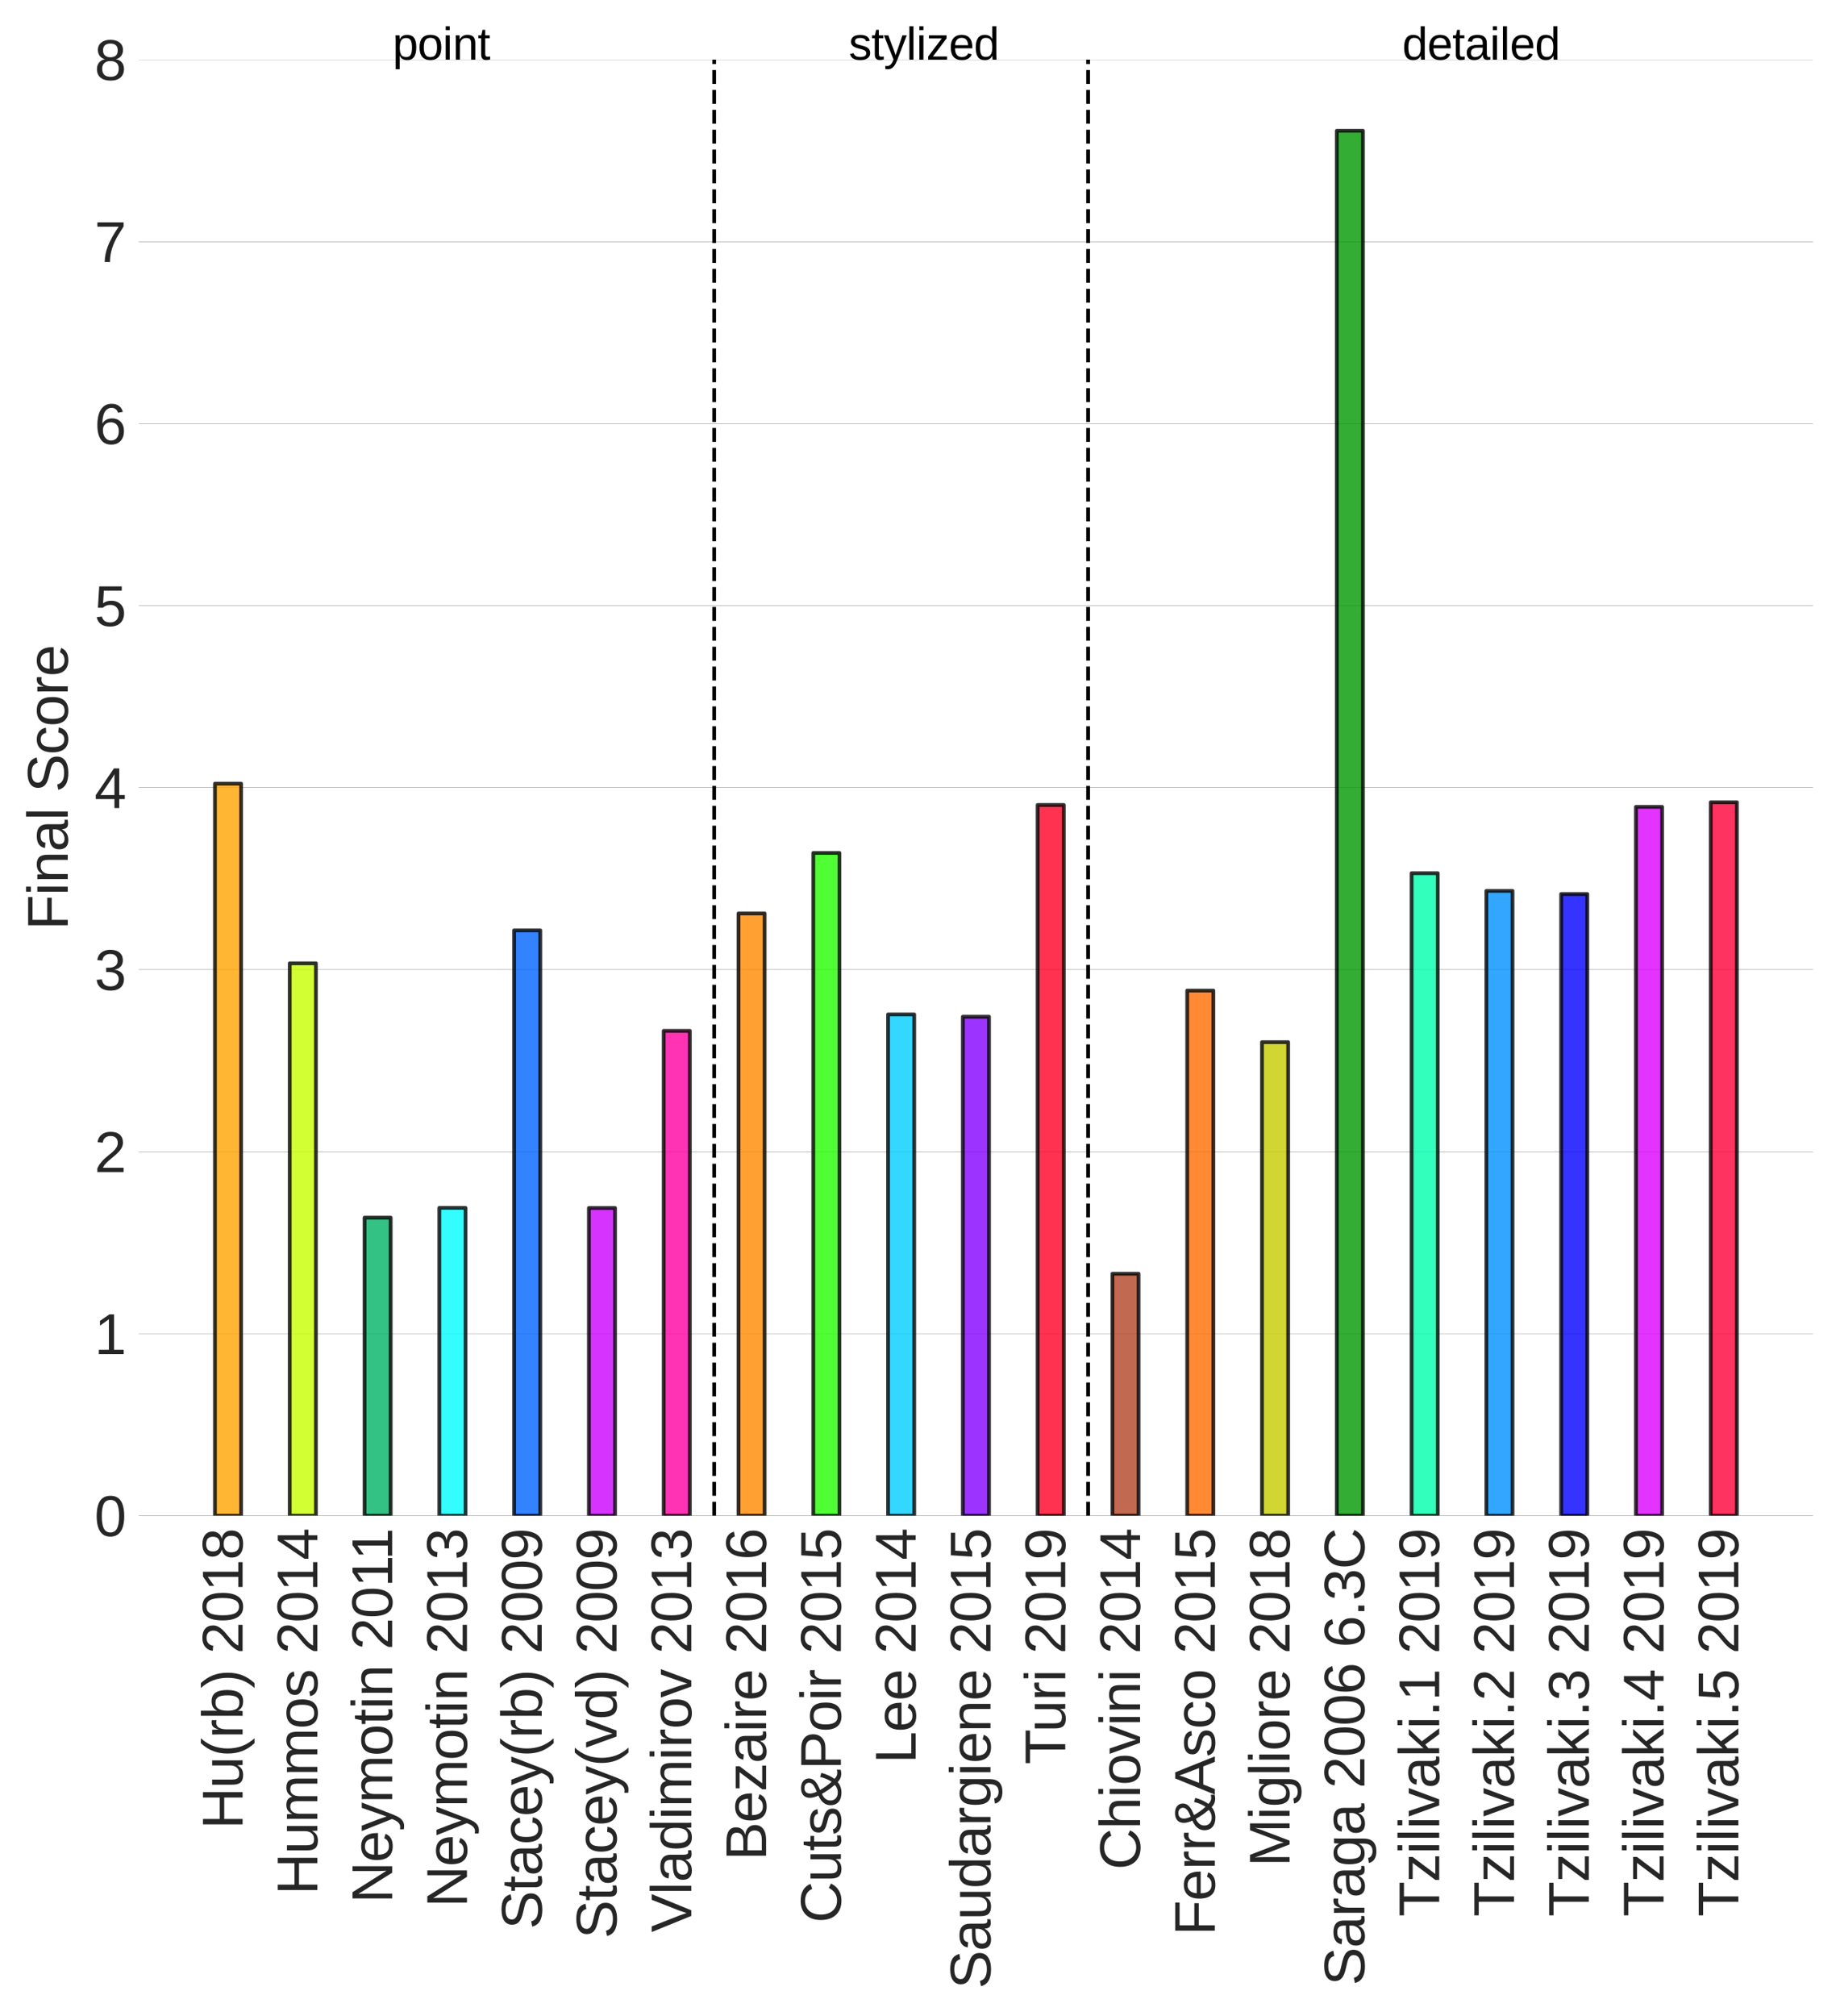 <?xml version="1.0" encoding="utf-8" standalone="no"?>
<!DOCTYPE svg PUBLIC "-//W3C//DTD SVG 1.1//EN"
  "http://www.w3.org/Graphics/SVG/1.1/DTD/svg11.dtd">
<svg xmlns:xlink="http://www.w3.org/1999/xlink" width="490.624pt" height="537.273pt" viewBox="0 0 490.624 537.273" xmlns="http://www.w3.org/2000/svg" version="1.1">
 <defs>
  <style type="text/css">*{stroke-linejoin: round; stroke-linecap: butt}</style>
 </defs>
 <g id="figure_1">
  <g id="patch_1">
   <path d="M 0 537.273 
L 490.624 537.273 
L 490.624 -0 
L 0 -0 
z
" style="fill: #ffffff"/>
  </g>
  <g id="axes_1">
   <g id="patch_2">
    <path d="M 37.024 403.976 
L 483.424 403.976 
L 483.424 15.896 
L 37.024 15.896 
z
" style="fill: #ffffff"/>
   </g>
   <g id="matplotlib.axis_1">
    <g id="xtick_1">
     <g id="line2d_1">
      <path d="M 60.805 403.976 
L 60.805 15.896 
" clip-path="url(#p023cda51ec)" style="fill: none"/>
     </g>
     <g id="text_1">
      <!-- Hu(rb) 2018 -->
      <g style="fill: #262626" transform="translate(64.684 487.508) rotate(-90) scale(0.15 -0.15)">
       <defs>
        <path id="LiberationSans-48" d="M 3503 0 
L 3503 2041 
L 1122 2041 
L 1122 0 
L 525 0 
L 525 4403 
L 1122 4403 
L 1122 2541 
L 3503 2541 
L 3503 4403 
L 4100 4403 
L 4100 0 
L 3503 0 
z
" transform="scale(0.016)"/>
        <path id="LiberationSans-75" d="M 981 3381 
L 981 1238 
Q 981 903 1047 718 
Q 1113 534 1256 453 
Q 1400 372 1678 372 
Q 2084 372 2318 650 
Q 2553 928 2553 1422 
L 2553 3381 
L 3116 3381 
L 3116 722 
Q 3116 131 3134 0 
L 2603 0 
Q 2600 16 2597 84 
Q 2594 153 2589 242 
Q 2584 331 2578 578 
L 2569 578 
Q 2375 228 2120 82 
Q 1866 -63 1488 -63 
Q 931 -63 673 214 
Q 416 491 416 1128 
L 416 3381 
L 981 3381 
z
" transform="scale(0.016)"/>
        <path id="LiberationSans-28" d="M 397 1663 
Q 397 2566 680 3284 
Q 963 4003 1550 4638 
L 2094 4638 
Q 1509 3988 1236 3256 
Q 963 2525 963 1656 
Q 963 791 1233 62 
Q 1503 -666 2094 -1325 
L 1550 -1325 
Q 959 -688 678 32 
Q 397 753 397 1650 
L 397 1663 
z
" transform="scale(0.016)"/>
        <path id="LiberationSans-72" d="M 444 0 
L 444 2594 
Q 444 2950 425 3381 
L 956 3381 
Q 981 2806 981 2691 
L 994 2691 
Q 1128 3125 1303 3284 
Q 1478 3444 1797 3444 
Q 1909 3444 2025 3413 
L 2025 2897 
Q 1913 2928 1725 2928 
Q 1375 2928 1190 2626 
Q 1006 2325 1006 1763 
L 1006 0 
L 444 0 
z
" transform="scale(0.016)"/>
        <path id="LiberationSans-62" d="M 3291 1706 
Q 3291 -63 2047 -63 
Q 1663 -63 1408 76 
Q 1153 216 994 525 
L 988 525 
Q 988 428 975 229 
Q 963 31 956 0 
L 413 0 
Q 431 169 431 697 
L 431 4638 
L 994 4638 
L 994 3316 
Q 994 3113 981 2838 
L 994 2838 
Q 1150 3163 1408 3303 
Q 1666 3444 2047 3444 
Q 2688 3444 2989 3012 
Q 3291 2581 3291 1706 
z
M 2700 1688 
Q 2700 2397 2512 2703 
Q 2325 3009 1903 3009 
Q 1428 3009 1211 2684 
Q 994 2359 994 1653 
Q 994 988 1206 670 
Q 1419 353 1897 353 
Q 2322 353 2511 667 
Q 2700 981 2700 1688 
z
" transform="scale(0.016)"/>
        <path id="LiberationSans-29" d="M 1734 1650 
Q 1734 747 1451 28 
Q 1169 -691 581 -1325 
L 38 -1325 
Q 625 -669 897 57 
Q 1169 784 1169 1656 
Q 1169 2528 895 3256 
Q 622 3984 38 4638 
L 581 4638 
Q 1172 4000 1453 3279 
Q 1734 2559 1734 1663 
L 1734 1650 
z
" transform="scale(0.016)"/>
        <path id="LiberationSans-20" transform="scale(0.016)"/>
        <path id="LiberationSans-32" d="M 322 0 
L 322 397 
Q 481 763 711 1042 
Q 941 1322 1194 1548 
Q 1447 1775 1695 1969 
Q 1944 2163 2144 2356 
Q 2344 2550 2467 2762 
Q 2591 2975 2591 3244 
Q 2591 3606 2378 3806 
Q 2166 4006 1788 4006 
Q 1428 4006 1195 3811 
Q 963 3616 922 3263 
L 347 3316 
Q 409 3844 795 4156 
Q 1181 4469 1788 4469 
Q 2453 4469 2811 4155 
Q 3169 3841 3169 3263 
Q 3169 3006 3051 2753 
Q 2934 2500 2703 2247 
Q 2472 1994 1819 1463 
Q 1459 1169 1246 933 
Q 1034 697 941 478 
L 3238 478 
L 3238 0 
L 322 0 
z
" transform="scale(0.016)"/>
        <path id="LiberationSans-30" d="M 3309 2203 
Q 3309 1100 2920 518 
Q 2531 -63 1772 -63 
Q 1013 -63 631 515 
Q 250 1094 250 2203 
Q 250 3338 620 3903 
Q 991 4469 1791 4469 
Q 2569 4469 2939 3897 
Q 3309 3325 3309 2203 
z
M 2738 2203 
Q 2738 3156 2517 3584 
Q 2297 4013 1791 4013 
Q 1272 4013 1045 3591 
Q 819 3169 819 2203 
Q 819 1266 1048 831 
Q 1278 397 1778 397 
Q 2275 397 2506 840 
Q 2738 1284 2738 2203 
z
" transform="scale(0.016)"/>
        <path id="LiberationSans-31" d="M 488 0 
L 488 478 
L 1609 478 
L 1609 3866 
L 616 3156 
L 616 3688 
L 1656 4403 
L 2175 4403 
L 2175 478 
L 3247 478 
L 3247 0 
L 488 0 
z
" transform="scale(0.016)"/>
        <path id="LiberationSans-38" d="M 3281 1228 
Q 3281 619 2893 278 
Q 2506 -63 1781 -63 
Q 1075 -63 676 271 
Q 278 606 278 1222 
Q 278 1653 525 1947 
Q 772 2241 1156 2303 
L 1156 2316 
Q 797 2400 589 2681 
Q 381 2963 381 3341 
Q 381 3844 757 4156 
Q 1134 4469 1769 4469 
Q 2419 4469 2795 4162 
Q 3172 3856 3172 3334 
Q 3172 2956 2962 2675 
Q 2753 2394 2391 2322 
L 2391 2309 
Q 2813 2241 3047 1952 
Q 3281 1663 3281 1228 
z
M 2588 3303 
Q 2588 4050 1769 4050 
Q 1372 4050 1164 3862 
Q 956 3675 956 3303 
Q 956 2925 1170 2726 
Q 1384 2528 1775 2528 
Q 2172 2528 2380 2711 
Q 2588 2894 2588 3303 
z
M 2697 1281 
Q 2697 1691 2453 1898 
Q 2209 2106 1769 2106 
Q 1341 2106 1100 1882 
Q 859 1659 859 1269 
Q 859 359 1788 359 
Q 2247 359 2472 579 
Q 2697 800 2697 1281 
z
" transform="scale(0.016)"/>
       </defs>
       <use xlink:href="#LiberationSans-48"/>
       <use xlink:href="#LiberationSans-75" x="72.217"/>
       <use xlink:href="#LiberationSans-28" x="127.832"/>
       <use xlink:href="#LiberationSans-72" x="161.133"/>
       <use xlink:href="#LiberationSans-62" x="194.434"/>
       <use xlink:href="#LiberationSans-29" x="250.049"/>
       <use xlink:href="#LiberationSans-20" x="283.35"/>
       <use xlink:href="#LiberationSans-32" x="311.133"/>
       <use xlink:href="#LiberationSans-30" x="366.748"/>
       <use xlink:href="#LiberationSans-31" x="422.363"/>
       <use xlink:href="#LiberationSans-38" x="477.979"/>
      </g>
     </g>
    </g>
    <g id="xtick_2">
     <g id="line2d_2">
      <path d="M 80.747 403.976 
L 80.747 15.896 
" clip-path="url(#p023cda51ec)" style="fill: none"/>
     </g>
     <g id="text_2">
      <!-- Hummos 2014 -->
      <g style="fill: #262626" transform="translate(84.626 505.014) rotate(-90) scale(0.15 -0.15)">
       <defs>
        <path id="LiberationSans-6d" d="M 2400 0 
L 2400 2144 
Q 2400 2634 2265 2821 
Q 2131 3009 1781 3009 
Q 1422 3009 1212 2734 
Q 1003 2459 1003 1959 
L 1003 0 
L 444 0 
L 444 2659 
Q 444 3250 425 3381 
L 956 3381 
Q 959 3366 962 3297 
Q 966 3228 970 3139 
Q 975 3050 981 2803 
L 991 2803 
Q 1172 3163 1406 3303 
Q 1641 3444 1978 3444 
Q 2363 3444 2586 3291 
Q 2809 3138 2897 2803 
L 2906 2803 
Q 3081 3144 3329 3294 
Q 3578 3444 3931 3444 
Q 4444 3444 4676 3166 
Q 4909 2888 4909 2253 
L 4909 0 
L 4353 0 
L 4353 2144 
Q 4353 2634 4218 2821 
Q 4084 3009 3734 3009 
Q 3366 3009 3161 2736 
Q 2956 2463 2956 1959 
L 2956 0 
L 2400 0 
z
" transform="scale(0.016)"/>
        <path id="LiberationSans-6f" d="M 3291 1694 
Q 3291 806 2900 371 
Q 2509 -63 1766 -63 
Q 1025 -63 647 389 
Q 269 841 269 1694 
Q 269 3444 1784 3444 
Q 2559 3444 2925 3017 
Q 3291 2591 3291 1694 
z
M 2700 1694 
Q 2700 2394 2492 2711 
Q 2284 3028 1794 3028 
Q 1300 3028 1079 2704 
Q 859 2381 859 1694 
Q 859 1025 1076 689 
Q 1294 353 1759 353 
Q 2266 353 2483 678 
Q 2700 1003 2700 1694 
z
" transform="scale(0.016)"/>
        <path id="LiberationSans-73" d="M 2969 934 
Q 2969 456 2608 196 
Q 2247 -63 1597 -63 
Q 966 -63 623 145 
Q 281 353 178 794 
L 675 891 
Q 747 619 972 492 
Q 1197 366 1597 366 
Q 2025 366 2223 497 
Q 2422 628 2422 891 
Q 2422 1091 2284 1216 
Q 2147 1341 1841 1422 
L 1438 1528 
Q 953 1653 748 1773 
Q 544 1894 428 2066 
Q 313 2238 313 2488 
Q 313 2950 642 3192 
Q 972 3434 1603 3434 
Q 2163 3434 2492 3237 
Q 2822 3041 2909 2606 
L 2403 2544 
Q 2356 2769 2151 2889 
Q 1947 3009 1603 3009 
Q 1222 3009 1040 2893 
Q 859 2778 859 2544 
Q 859 2400 934 2306 
Q 1009 2213 1156 2147 
Q 1303 2081 1775 1966 
Q 2222 1853 2419 1758 
Q 2616 1663 2730 1547 
Q 2844 1431 2906 1279 
Q 2969 1128 2969 934 
z
" transform="scale(0.016)"/>
        <path id="LiberationSans-34" d="M 2753 997 
L 2753 0 
L 2222 0 
L 2222 997 
L 147 997 
L 147 1434 
L 2163 4403 
L 2753 4403 
L 2753 1441 
L 3372 1441 
L 3372 997 
L 2753 997 
z
M 2222 3769 
Q 2216 3750 2134 3603 
Q 2053 3456 2013 3397 
L 884 1734 
L 716 1503 
L 666 1441 
L 2222 1441 
L 2222 3769 
z
" transform="scale(0.016)"/>
       </defs>
       <use xlink:href="#LiberationSans-48"/>
       <use xlink:href="#LiberationSans-75" x="72.217"/>
       <use xlink:href="#LiberationSans-6d" x="127.832"/>
       <use xlink:href="#LiberationSans-6d" x="211.133"/>
       <use xlink:href="#LiberationSans-6f" x="294.434"/>
       <use xlink:href="#LiberationSans-73" x="350.049"/>
       <use xlink:href="#LiberationSans-20" x="400.049"/>
       <use xlink:href="#LiberationSans-32" x="427.832"/>
       <use xlink:href="#LiberationSans-30" x="483.447"/>
       <use xlink:href="#LiberationSans-31" x="539.062"/>
       <use xlink:href="#LiberationSans-34" x="594.678"/>
      </g>
     </g>
    </g>
    <g id="xtick_3">
     <g id="line2d_3">
      <path d="M 100.689 403.976 
L 100.689 15.896 
" clip-path="url(#p023cda51ec)" style="fill: none"/>
     </g>
     <g id="text_3">
      <!-- Neymotin 2011 -->
      <g style="fill: #262626" transform="translate(104.568 507.254) rotate(-90) scale(0.15 -0.15)">
       <defs>
        <path id="LiberationSans-4e" d="M 3381 0 
L 1025 3750 
L 1041 3447 
L 1056 2925 
L 1056 0 
L 525 0 
L 525 4403 
L 1219 4403 
L 3600 628 
Q 3563 1241 3563 1516 
L 3563 4403 
L 4100 4403 
L 4100 0 
L 3381 0 
z
" transform="scale(0.016)"/>
        <path id="LiberationSans-65" d="M 863 1572 
Q 863 991 1103 675 
Q 1344 359 1806 359 
Q 2172 359 2392 506 
Q 2613 653 2691 878 
L 3184 738 
Q 2881 -63 1806 -63 
Q 1056 -63 664 384 
Q 272 831 272 1713 
Q 272 2550 664 2997 
Q 1056 3444 1784 3444 
Q 3275 3444 3275 1647 
L 3275 1572 
L 863 1572 
z
M 2694 2003 
Q 2647 2538 2422 2783 
Q 2197 3028 1775 3028 
Q 1366 3028 1127 2754 
Q 888 2481 869 2003 
L 2694 2003 
z
" transform="scale(0.016)"/>
        <path id="LiberationSans-79" d="M 597 -1328 
Q 366 -1328 209 -1294 
L 209 -872 
Q 328 -891 472 -891 
Q 997 -891 1303 -119 
L 1356 16 
L 16 3381 
L 616 3381 
L 1328 1513 
Q 1344 1469 1366 1408 
Q 1388 1347 1506 1000 
Q 1625 653 1634 613 
L 1853 1228 
L 2594 3381 
L 3188 3381 
L 1888 0 
Q 1678 -541 1497 -805 
Q 1316 -1069 1095 -1198 
Q 875 -1328 597 -1328 
z
" transform="scale(0.016)"/>
        <path id="LiberationSans-74" d="M 1731 25 
Q 1453 -50 1163 -50 
Q 488 -50 488 716 
L 488 2972 
L 97 2972 
L 97 3381 
L 509 3381 
L 675 4138 
L 1050 4138 
L 1050 3381 
L 1675 3381 
L 1675 2972 
L 1050 2972 
L 1050 838 
Q 1050 594 1129 495 
Q 1209 397 1406 397 
Q 1519 397 1731 441 
L 1731 25 
z
" transform="scale(0.016)"/>
        <path id="LiberationSans-69" d="M 428 4100 
L 428 4638 
L 991 4638 
L 991 4100 
L 428 4100 
z
M 428 0 
L 428 3381 
L 991 3381 
L 991 0 
L 428 0 
z
" transform="scale(0.016)"/>
        <path id="LiberationSans-6e" d="M 2578 0 
L 2578 2144 
Q 2578 2478 2512 2662 
Q 2447 2847 2303 2928 
Q 2159 3009 1881 3009 
Q 1475 3009 1240 2731 
Q 1006 2453 1006 1959 
L 1006 0 
L 444 0 
L 444 2659 
Q 444 3250 425 3381 
L 956 3381 
Q 959 3366 962 3297 
Q 966 3228 970 3139 
Q 975 3050 981 2803 
L 991 2803 
Q 1184 3153 1439 3298 
Q 1694 3444 2072 3444 
Q 2628 3444 2886 3167 
Q 3144 2891 3144 2253 
L 3144 0 
L 2578 0 
z
" transform="scale(0.016)"/>
       </defs>
       <use xlink:href="#LiberationSans-4e"/>
       <use xlink:href="#LiberationSans-65" x="72.217"/>
       <use xlink:href="#LiberationSans-79" x="127.832"/>
       <use xlink:href="#LiberationSans-6d" x="177.832"/>
       <use xlink:href="#LiberationSans-6f" x="261.133"/>
       <use xlink:href="#LiberationSans-74" x="316.748"/>
       <use xlink:href="#LiberationSans-69" x="344.531"/>
       <use xlink:href="#LiberationSans-6e" x="366.748"/>
       <use xlink:href="#LiberationSans-20" x="422.363"/>
       <use xlink:href="#LiberationSans-32" x="450.146"/>
       <use xlink:href="#LiberationSans-30" x="505.762"/>
       <use xlink:href="#LiberationSans-31" x="561.377"/>
       <use xlink:href="#LiberationSans-31" x="609.617"/>
      </g>
     </g>
    </g>
    <g id="xtick_4">
     <g id="line2d_4">
      <path d="M 120.631 403.976 
L 120.631 15.896 
" clip-path="url(#p023cda51ec)" style="fill: none"/>
     </g>
     <g id="text_4">
      <!-- Neymotin 2013 -->
      <g style="fill: #262626" transform="translate(124.51 508.361) rotate(-90) scale(0.15 -0.15)">
       <defs>
        <path id="LiberationSans-33" d="M 3278 1216 
Q 3278 606 2890 271 
Q 2503 -63 1784 -63 
Q 1116 -63 717 239 
Q 319 541 244 1131 
L 825 1184 
Q 938 403 1784 403 
Q 2209 403 2451 612 
Q 2694 822 2694 1234 
Q 2694 1594 2417 1795 
Q 2141 1997 1619 1997 
L 1300 1997 
L 1300 2484 
L 1606 2484 
Q 2069 2484 2323 2686 
Q 2578 2888 2578 3244 
Q 2578 3597 2370 3801 
Q 2163 4006 1753 4006 
Q 1381 4006 1151 3815 
Q 922 3625 884 3278 
L 319 3322 
Q 381 3863 767 4166 
Q 1153 4469 1759 4469 
Q 2422 4469 2789 4161 
Q 3156 3853 3156 3303 
Q 3156 2881 2920 2617 
Q 2684 2353 2234 2259 
L 2234 2247 
Q 2728 2194 3003 1916 
Q 3278 1638 3278 1216 
z
" transform="scale(0.016)"/>
       </defs>
       <use xlink:href="#LiberationSans-4e"/>
       <use xlink:href="#LiberationSans-65" x="72.217"/>
       <use xlink:href="#LiberationSans-79" x="127.832"/>
       <use xlink:href="#LiberationSans-6d" x="177.832"/>
       <use xlink:href="#LiberationSans-6f" x="261.133"/>
       <use xlink:href="#LiberationSans-74" x="316.748"/>
       <use xlink:href="#LiberationSans-69" x="344.531"/>
       <use xlink:href="#LiberationSans-6e" x="366.748"/>
       <use xlink:href="#LiberationSans-20" x="422.363"/>
       <use xlink:href="#LiberationSans-32" x="450.146"/>
       <use xlink:href="#LiberationSans-30" x="505.762"/>
       <use xlink:href="#LiberationSans-31" x="561.377"/>
       <use xlink:href="#LiberationSans-33" x="616.992"/>
      </g>
     </g>
    </g>
    <g id="xtick_5">
     <g id="line2d_5">
      <path d="M 140.573 403.976 
L 140.573 15.896 
" clip-path="url(#p023cda51ec)" style="fill: none"/>
     </g>
     <g id="text_5">
      <!-- Stacey(rb) 2009 -->
      <g style="fill: #262626" transform="translate(144.452 514.19) rotate(-90) scale(0.15 -0.15)">
       <defs>
        <path id="LiberationSans-53" d="M 3975 1216 
Q 3975 606 3498 271 
Q 3022 -63 2156 -63 
Q 547 -63 291 1056 
L 869 1172 
Q 969 775 1294 589 
Q 1619 403 2178 403 
Q 2756 403 3070 601 
Q 3384 800 3384 1184 
Q 3384 1400 3286 1534 
Q 3188 1669 3009 1756 
Q 2831 1844 2584 1903 
Q 2338 1963 2038 2031 
Q 1516 2147 1245 2262 
Q 975 2378 819 2520 
Q 663 2663 580 2853 
Q 497 3044 497 3291 
Q 497 3856 930 4162 
Q 1363 4469 2169 4469 
Q 2919 4469 3316 4239 
Q 3713 4009 3872 3456 
L 3284 3353 
Q 3188 3703 2916 3861 
Q 2644 4019 2163 4019 
Q 1634 4019 1356 3844 
Q 1078 3669 1078 3322 
Q 1078 3119 1186 2986 
Q 1294 2853 1497 2761 
Q 1700 2669 2306 2534 
Q 2509 2488 2711 2439 
Q 2913 2391 3097 2323 
Q 3281 2256 3442 2165 
Q 3603 2075 3722 1944 
Q 3841 1813 3908 1634 
Q 3975 1456 3975 1216 
z
" transform="scale(0.016)"/>
        <path id="LiberationSans-61" d="M 1294 -63 
Q 784 -63 528 206 
Q 272 475 272 944 
Q 272 1469 617 1750 
Q 963 2031 1731 2050 
L 2491 2063 
L 2491 2247 
Q 2491 2659 2316 2837 
Q 2141 3016 1766 3016 
Q 1388 3016 1216 2887 
Q 1044 2759 1009 2478 
L 422 2531 
Q 566 3444 1778 3444 
Q 2416 3444 2737 3151 
Q 3059 2859 3059 2306 
L 3059 850 
Q 3059 600 3125 473 
Q 3191 347 3375 347 
Q 3456 347 3559 369 
L 3559 19 
Q 3347 -31 3125 -31 
Q 2813 -31 2670 133 
Q 2528 297 2509 647 
L 2491 647 
Q 2275 259 1989 98 
Q 1703 -63 1294 -63 
z
M 1422 359 
Q 1731 359 1972 500 
Q 2213 641 2352 886 
Q 2491 1131 2491 1391 
L 2491 1669 
L 1875 1656 
Q 1478 1650 1273 1575 
Q 1069 1500 959 1344 
Q 850 1188 850 934 
Q 850 659 998 509 
Q 1147 359 1422 359 
z
" transform="scale(0.016)"/>
        <path id="LiberationSans-63" d="M 859 1706 
Q 859 1031 1071 706 
Q 1284 381 1713 381 
Q 2013 381 2214 543 
Q 2416 706 2463 1044 
L 3031 1006 
Q 2966 519 2616 228 
Q 2266 -63 1728 -63 
Q 1019 -63 645 385 
Q 272 834 272 1694 
Q 272 2547 647 2995 
Q 1022 3444 1722 3444 
Q 2241 3444 2583 3175 
Q 2925 2906 3013 2434 
L 2434 2391 
Q 2391 2672 2212 2837 
Q 2034 3003 1706 3003 
Q 1259 3003 1059 2706 
Q 859 2409 859 1706 
z
" transform="scale(0.016)"/>
        <path id="LiberationSans-39" d="M 3256 2291 
Q 3256 1156 2842 546 
Q 2428 -63 1663 -63 
Q 1147 -63 836 154 
Q 525 372 391 856 
L 928 941 
Q 1097 391 1672 391 
Q 2156 391 2422 841 
Q 2688 1291 2700 2125 
Q 2575 1844 2272 1673 
Q 1969 1503 1606 1503 
Q 1013 1503 656 1909 
Q 300 2316 300 2988 
Q 300 3678 687 4073 
Q 1075 4469 1766 4469 
Q 2500 4469 2878 3925 
Q 3256 3381 3256 2291 
z
M 2644 2834 
Q 2644 3366 2400 3689 
Q 2156 4013 1747 4013 
Q 1341 4013 1106 3736 
Q 872 3459 872 2988 
Q 872 2506 1106 2226 
Q 1341 1947 1741 1947 
Q 1984 1947 2193 2058 
Q 2403 2169 2523 2372 
Q 2644 2575 2644 2834 
z
" transform="scale(0.016)"/>
       </defs>
       <use xlink:href="#LiberationSans-53"/>
       <use xlink:href="#LiberationSans-74" x="66.699"/>
       <use xlink:href="#LiberationSans-61" x="94.482"/>
       <use xlink:href="#LiberationSans-63" x="150.098"/>
       <use xlink:href="#LiberationSans-65" x="200.098"/>
       <use xlink:href="#LiberationSans-79" x="255.713"/>
       <use xlink:href="#LiberationSans-28" x="305.713"/>
       <use xlink:href="#LiberationSans-72" x="339.014"/>
       <use xlink:href="#LiberationSans-62" x="372.314"/>
       <use xlink:href="#LiberationSans-29" x="427.93"/>
       <use xlink:href="#LiberationSans-20" x="461.23"/>
       <use xlink:href="#LiberationSans-32" x="489.014"/>
       <use xlink:href="#LiberationSans-30" x="544.629"/>
       <use xlink:href="#LiberationSans-30" x="600.244"/>
       <use xlink:href="#LiberationSans-39" x="655.859"/>
      </g>
     </g>
    </g>
    <g id="xtick_6">
     <g id="line2d_6">
      <path d="M 160.515 403.976 
L 160.515 15.896 
" clip-path="url(#p023cda51ec)" style="fill: none"/>
     </g>
     <g id="text_6">
      <!-- Stacey(vd) 2009 -->
      <g style="fill: #262626" transform="translate(164.393 516.695) rotate(-90) scale(0.15 -0.15)">
       <defs>
        <path id="LiberationSans-76" d="M 1916 0 
L 1250 0 
L 22 3381 
L 622 3381 
L 1366 1181 
Q 1406 1056 1581 441 
L 1691 806 
L 1813 1175 
L 2581 3381 
L 3178 3381 
L 1916 0 
z
" transform="scale(0.016)"/>
        <path id="LiberationSans-64" d="M 2566 544 
Q 2409 219 2151 78 
Q 1894 -63 1513 -63 
Q 872 -63 570 368 
Q 269 800 269 1675 
Q 269 3444 1513 3444 
Q 1897 3444 2153 3303 
Q 2409 3163 2566 2856 
L 2572 2856 
L 2566 3234 
L 2566 4638 
L 3128 4638 
L 3128 697 
Q 3128 169 3147 0 
L 2609 0 
Q 2600 50 2589 231 
Q 2578 413 2578 544 
L 2566 544 
z
M 859 1694 
Q 859 984 1046 678 
Q 1234 372 1656 372 
Q 2134 372 2350 703 
Q 2566 1034 2566 1731 
Q 2566 2403 2350 2715 
Q 2134 3028 1663 3028 
Q 1238 3028 1048 2714 
Q 859 2400 859 1694 
z
" transform="scale(0.016)"/>
       </defs>
       <use xlink:href="#LiberationSans-53"/>
       <use xlink:href="#LiberationSans-74" x="66.699"/>
       <use xlink:href="#LiberationSans-61" x="94.482"/>
       <use xlink:href="#LiberationSans-63" x="150.098"/>
       <use xlink:href="#LiberationSans-65" x="200.098"/>
       <use xlink:href="#LiberationSans-79" x="255.713"/>
       <use xlink:href="#LiberationSans-28" x="305.713"/>
       <use xlink:href="#LiberationSans-76" x="339.014"/>
       <use xlink:href="#LiberationSans-64" x="389.014"/>
       <use xlink:href="#LiberationSans-29" x="444.629"/>
       <use xlink:href="#LiberationSans-20" x="477.93"/>
       <use xlink:href="#LiberationSans-32" x="505.713"/>
       <use xlink:href="#LiberationSans-30" x="561.328"/>
       <use xlink:href="#LiberationSans-30" x="616.943"/>
       <use xlink:href="#LiberationSans-39" x="672.559"/>
      </g>
     </g>
    </g>
    <g id="xtick_7">
     <g id="line2d_7">
      <path d="M 180.457 403.976 
L 180.457 15.896 
" clip-path="url(#p023cda51ec)" style="fill: none"/>
     </g>
     <g id="text_7">
      <!-- Vladimirov 2013 -->
      <g style="fill: #262626" transform="translate(184.335 515.026) rotate(-90) scale(0.15 -0.15)">
       <defs>
        <path id="LiberationSans-56" d="M 2444 0 
L 1825 0 
L 28 4403 
L 656 4403 
L 1875 1303 
L 2138 525 
L 2400 1303 
L 3613 4403 
L 4241 4403 
L 2444 0 
z
" transform="scale(0.016)"/>
        <path id="LiberationSans-6c" d="M 431 0 
L 431 4638 
L 994 4638 
L 994 0 
L 431 0 
z
" transform="scale(0.016)"/>
       </defs>
       <use xlink:href="#LiberationSans-56"/>
       <use xlink:href="#LiberationSans-6c" x="66.699"/>
       <use xlink:href="#LiberationSans-61" x="88.916"/>
       <use xlink:href="#LiberationSans-64" x="144.531"/>
       <use xlink:href="#LiberationSans-69" x="200.146"/>
       <use xlink:href="#LiberationSans-6d" x="222.363"/>
       <use xlink:href="#LiberationSans-69" x="305.664"/>
       <use xlink:href="#LiberationSans-72" x="327.881"/>
       <use xlink:href="#LiberationSans-6f" x="361.182"/>
       <use xlink:href="#LiberationSans-76" x="416.797"/>
       <use xlink:href="#LiberationSans-20" x="466.797"/>
       <use xlink:href="#LiberationSans-32" x="494.58"/>
       <use xlink:href="#LiberationSans-30" x="550.195"/>
       <use xlink:href="#LiberationSans-31" x="605.811"/>
       <use xlink:href="#LiberationSans-33" x="661.426"/>
      </g>
     </g>
    </g>
    <g id="xtick_8">
     <g id="line2d_8">
      <path d="M 200.398 403.976 
L 200.398 15.896 
" clip-path="url(#p023cda51ec)" style="fill: none"/>
     </g>
     <g id="text_8">
      <!-- Bezaire 2016 -->
      <g style="fill: #262626" transform="translate(204.277 495.866) rotate(-90) scale(0.15 -0.15)">
       <defs>
        <path id="LiberationSans-42" d="M 3931 1241 
Q 3931 653 3503 326 
Q 3075 0 2313 0 
L 525 0 
L 525 4403 
L 2125 4403 
Q 3675 4403 3675 3334 
Q 3675 2944 3456 2678 
Q 3238 2413 2838 2322 
Q 3363 2259 3647 1970 
Q 3931 1681 3931 1241 
z
M 3075 3263 
Q 3075 3619 2831 3772 
Q 2588 3925 2125 3925 
L 1122 3925 
L 1122 2531 
L 2125 2531 
Q 2603 2531 2839 2711 
Q 3075 2891 3075 3263 
z
M 3328 1288 
Q 3328 2066 2234 2066 
L 1122 2066 
L 1122 478 
L 2281 478 
Q 2828 478 3078 681 
Q 3328 884 3328 1288 
z
" transform="scale(0.016)"/>
        <path id="LiberationSans-7a" d="M 259 0 
L 259 428 
L 2150 2947 
L 366 2947 
L 366 3381 
L 2816 3381 
L 2816 2953 
L 922 434 
L 2881 434 
L 2881 0 
L 259 0 
z
" transform="scale(0.016)"/>
        <path id="LiberationSans-36" d="M 3278 1441 
Q 3278 744 2900 340 
Q 2522 -63 1856 -63 
Q 1113 -63 719 490 
Q 325 1044 325 2100 
Q 325 3244 734 3856 
Q 1144 4469 1900 4469 
Q 2897 4469 3156 3572 
L 2619 3475 
Q 2453 4013 1894 4013 
Q 1413 4013 1148 3564 
Q 884 3116 884 2266 
Q 1038 2550 1316 2698 
Q 1594 2847 1953 2847 
Q 2563 2847 2920 2465 
Q 3278 2084 3278 1441 
z
M 2706 1416 
Q 2706 1894 2472 2153 
Q 2238 2413 1819 2413 
Q 1425 2413 1183 2183 
Q 941 1953 941 1550 
Q 941 1041 1192 716 
Q 1444 391 1838 391 
Q 2244 391 2475 664 
Q 2706 938 2706 1416 
z
" transform="scale(0.016)"/>
       </defs>
       <use xlink:href="#LiberationSans-42"/>
       <use xlink:href="#LiberationSans-65" x="66.699"/>
       <use xlink:href="#LiberationSans-7a" x="122.314"/>
       <use xlink:href="#LiberationSans-61" x="172.314"/>
       <use xlink:href="#LiberationSans-69" x="227.93"/>
       <use xlink:href="#LiberationSans-72" x="250.146"/>
       <use xlink:href="#LiberationSans-65" x="283.447"/>
       <use xlink:href="#LiberationSans-20" x="339.062"/>
       <use xlink:href="#LiberationSans-32" x="366.846"/>
       <use xlink:href="#LiberationSans-30" x="422.461"/>
       <use xlink:href="#LiberationSans-31" x="478.076"/>
       <use xlink:href="#LiberationSans-36" x="533.691"/>
      </g>
     </g>
    </g>
    <g id="xtick_9">
     <g id="line2d_9">
      <path d="M 220.34 403.976 
L 220.34 15.896 
" clip-path="url(#p023cda51ec)" style="fill: none"/>
     </g>
     <g id="text_9">
      <!-- Cuts&amp;Poir 2015 -->
      <g style="fill: #262626" transform="translate(224.219 512.53) rotate(-90) scale(0.15 -0.15)">
       <defs>
        <path id="LiberationSans-43" d="M 2475 3981 
Q 1744 3981 1337 3511 
Q 931 3041 931 2222 
Q 931 1413 1354 920 
Q 1778 428 2500 428 
Q 3425 428 3891 1344 
L 4378 1100 
Q 4106 531 3614 234 
Q 3122 -63 2472 -63 
Q 1806 -63 1320 214 
Q 834 491 579 1005 
Q 325 1519 325 2222 
Q 325 3275 894 3872 
Q 1463 4469 2469 4469 
Q 3172 4469 3644 4194 
Q 4116 3919 4338 3378 
L 3772 3191 
Q 3619 3575 3280 3778 
Q 2941 3981 2475 3981 
z
" transform="scale(0.016)"/>
        <path id="LiberationSans-26" d="M 3728 -38 
Q 3175 -38 2797 359 
Q 2563 156 2263 46 
Q 1963 -63 1634 -63 
Q 963 -63 594 260 
Q 225 584 225 1159 
Q 225 2028 1297 2500 
Q 1194 2694 1119 2959 
Q 1044 3225 1044 3444 
Q 1044 3913 1330 4170 
Q 1616 4428 2141 4428 
Q 2613 4428 2902 4190 
Q 3191 3953 3191 3541 
Q 3191 3172 2905 2884 
Q 2619 2597 1913 2316 
Q 2259 1675 2828 1028 
Q 3181 1547 3363 2309 
L 3816 2175 
Q 3619 1397 3153 709 
Q 3453 403 3803 403 
Q 4025 403 4169 453 
L 4169 31 
Q 3994 -38 3728 -38 
z
M 2716 3541 
Q 2716 3766 2559 3908 
Q 2403 4050 2134 4050 
Q 1834 4050 1678 3889 
Q 1522 3728 1522 3444 
Q 1522 3088 1725 2681 
Q 2134 2847 2326 2969 
Q 2519 3091 2617 3231 
Q 2716 3372 2716 3541 
z
M 2484 678 
Q 1866 1409 1488 2106 
Q 750 1794 750 1166 
Q 750 788 992 567 
Q 1234 347 1653 347 
Q 1875 347 2097 433 
Q 2319 519 2484 678 
z
" transform="scale(0.016)"/>
        <path id="LiberationSans-50" d="M 3931 3078 
Q 3931 2453 3523 2084 
Q 3116 1716 2416 1716 
L 1122 1716 
L 1122 0 
L 525 0 
L 525 4403 
L 2378 4403 
Q 3119 4403 3525 4056 
Q 3931 3709 3931 3078 
z
M 3331 3072 
Q 3331 3925 2306 3925 
L 1122 3925 
L 1122 2188 
L 2331 2188 
Q 3331 2188 3331 3072 
z
" transform="scale(0.016)"/>
        <path id="LiberationSans-35" d="M 3291 1434 
Q 3291 738 2877 337 
Q 2463 -63 1728 -63 
Q 1113 -63 734 206 
Q 356 475 256 984 
L 825 1050 
Q 1003 397 1741 397 
Q 2194 397 2450 670 
Q 2706 944 2706 1422 
Q 2706 1838 2448 2094 
Q 2191 2350 1753 2350 
Q 1525 2350 1328 2278 
Q 1131 2206 934 2034 
L 384 2034 
L 531 4403 
L 3034 4403 
L 3034 3925 
L 1044 3925 
L 959 2528 
Q 1325 2809 1869 2809 
Q 2519 2809 2905 2428 
Q 3291 2047 3291 1434 
z
" transform="scale(0.016)"/>
       </defs>
       <use xlink:href="#LiberationSans-43"/>
       <use xlink:href="#LiberationSans-75" x="72.217"/>
       <use xlink:href="#LiberationSans-74" x="127.832"/>
       <use xlink:href="#LiberationSans-73" x="155.615"/>
       <use xlink:href="#LiberationSans-26" x="205.615"/>
       <use xlink:href="#LiberationSans-50" x="272.314"/>
       <use xlink:href="#LiberationSans-6f" x="339.014"/>
       <use xlink:href="#LiberationSans-69" x="394.629"/>
       <use xlink:href="#LiberationSans-72" x="416.846"/>
       <use xlink:href="#LiberationSans-20" x="450.146"/>
       <use xlink:href="#LiberationSans-32" x="477.93"/>
       <use xlink:href="#LiberationSans-30" x="533.545"/>
       <use xlink:href="#LiberationSans-31" x="589.16"/>
       <use xlink:href="#LiberationSans-35" x="644.775"/>
      </g>
     </g>
    </g>
    <g id="xtick_10">
     <g id="line2d_10">
      <path d="M 240.282 403.976 
L 240.282 15.896 
" clip-path="url(#p023cda51ec)" style="fill: none"/>
     </g>
     <g id="text_10">
      <!-- Lee 2014 -->
      <g style="fill: #262626" transform="translate(244.161 470.033) rotate(-90) scale(0.15 -0.15)">
       <defs>
        <path id="LiberationSans-4c" d="M 525 0 
L 525 4403 
L 1122 4403 
L 1122 488 
L 3347 488 
L 3347 0 
L 525 0 
z
" transform="scale(0.016)"/>
       </defs>
       <use xlink:href="#LiberationSans-4c"/>
       <use xlink:href="#LiberationSans-65" x="55.615"/>
       <use xlink:href="#LiberationSans-65" x="111.23"/>
       <use xlink:href="#LiberationSans-20" x="166.846"/>
       <use xlink:href="#LiberationSans-32" x="194.629"/>
       <use xlink:href="#LiberationSans-30" x="250.244"/>
       <use xlink:href="#LiberationSans-31" x="305.859"/>
       <use xlink:href="#LiberationSans-34" x="361.475"/>
      </g>
     </g>
    </g>
    <g id="xtick_11">
     <g id="line2d_11">
      <path d="M 260.224 403.976 
L 260.224 15.896 
" clip-path="url(#p023cda51ec)" style="fill: none"/>
     </g>
     <g id="text_11">
      <!-- Saudargiene 2015 -->
      <g style="fill: #262626" transform="translate(264.103 530.073) rotate(-90) scale(0.15 -0.15)">
       <defs>
        <path id="LiberationSans-67" d="M 1713 -1328 
Q 1159 -1328 831 -1111 
Q 503 -894 409 -494 
L 975 -413 
Q 1031 -647 1223 -773 
Q 1416 -900 1728 -900 
Q 2569 -900 2569 84 
L 2569 628 
L 2563 628 
Q 2403 303 2125 139 
Q 1847 -25 1475 -25 
Q 853 -25 561 387 
Q 269 800 269 1684 
Q 269 2581 583 3007 
Q 897 3434 1538 3434 
Q 1897 3434 2161 3270 
Q 2425 3106 2569 2803 
L 2575 2803 
Q 2575 2897 2587 3128 
Q 2600 3359 2613 3381 
L 3147 3381 
Q 3128 3213 3128 2681 
L 3128 97 
Q 3128 -1328 1713 -1328 
z
M 2569 1691 
Q 2569 2103 2456 2401 
Q 2344 2700 2139 2858 
Q 1934 3016 1675 3016 
Q 1244 3016 1047 2703 
Q 850 2391 850 1691 
Q 850 997 1034 694 
Q 1219 391 1666 391 
Q 1931 391 2137 547 
Q 2344 703 2456 995 
Q 2569 1288 2569 1691 
z
" transform="scale(0.016)"/>
       </defs>
       <use xlink:href="#LiberationSans-53"/>
       <use xlink:href="#LiberationSans-61" x="66.699"/>
       <use xlink:href="#LiberationSans-75" x="122.314"/>
       <use xlink:href="#LiberationSans-64" x="177.93"/>
       <use xlink:href="#LiberationSans-61" x="233.545"/>
       <use xlink:href="#LiberationSans-72" x="289.16"/>
       <use xlink:href="#LiberationSans-67" x="322.461"/>
       <use xlink:href="#LiberationSans-69" x="378.076"/>
       <use xlink:href="#LiberationSans-65" x="400.293"/>
       <use xlink:href="#LiberationSans-6e" x="455.908"/>
       <use xlink:href="#LiberationSans-65" x="511.523"/>
       <use xlink:href="#LiberationSans-20" x="567.139"/>
       <use xlink:href="#LiberationSans-32" x="594.922"/>
       <use xlink:href="#LiberationSans-30" x="650.537"/>
       <use xlink:href="#LiberationSans-31" x="706.152"/>
       <use xlink:href="#LiberationSans-35" x="761.768"/>
      </g>
     </g>
    </g>
    <g id="xtick_12">
     <g id="line2d_12">
      <path d="M 280.166 403.976 
L 280.166 15.896 
" clip-path="url(#p023cda51ec)" style="fill: none"/>
     </g>
     <g id="text_12">
      <!-- Turi 2019 -->
      <g style="fill: #262626" transform="translate(284.045 470.277) rotate(-90) scale(0.15 -0.15)">
       <defs>
        <path id="LiberationSans-54" d="M 2250 3916 
L 2250 0 
L 1656 0 
L 1656 3916 
L 144 3916 
L 144 4403 
L 3763 4403 
L 3763 3916 
L 2250 3916 
z
" transform="scale(0.016)"/>
       </defs>
       <use xlink:href="#LiberationSans-54"/>
       <use xlink:href="#LiberationSans-75" x="57.334"/>
       <use xlink:href="#LiberationSans-72" x="112.949"/>
       <use xlink:href="#LiberationSans-69" x="146.25"/>
       <use xlink:href="#LiberationSans-20" x="168.467"/>
       <use xlink:href="#LiberationSans-32" x="196.25"/>
       <use xlink:href="#LiberationSans-30" x="251.865"/>
       <use xlink:href="#LiberationSans-31" x="307.48"/>
       <use xlink:href="#LiberationSans-39" x="363.096"/>
      </g>
     </g>
    </g>
    <g id="xtick_13">
     <g id="line2d_13">
      <path d="M 300.108 403.976 
L 300.108 15.896 
" clip-path="url(#p023cda51ec)" style="fill: none"/>
     </g>
     <g id="text_13">
      <!-- Chiovini 2014 -->
      <g style="fill: #262626" transform="translate(303.987 498.365) rotate(-90) scale(0.15 -0.15)">
       <defs>
        <path id="LiberationSans-68" d="M 991 2803 
Q 1172 3134 1426 3289 
Q 1681 3444 2072 3444 
Q 2622 3444 2883 3170 
Q 3144 2897 3144 2253 
L 3144 0 
L 2578 0 
L 2578 2144 
Q 2578 2500 2512 2673 
Q 2447 2847 2297 2928 
Q 2147 3009 1881 3009 
Q 1484 3009 1245 2734 
Q 1006 2459 1006 1994 
L 1006 0 
L 444 0 
L 444 4638 
L 1006 4638 
L 1006 3431 
Q 1006 3241 995 3037 
Q 984 2834 981 2803 
L 991 2803 
z
" transform="scale(0.016)"/>
       </defs>
       <use xlink:href="#LiberationSans-43"/>
       <use xlink:href="#LiberationSans-68" x="72.217"/>
       <use xlink:href="#LiberationSans-69" x="127.832"/>
       <use xlink:href="#LiberationSans-6f" x="150.049"/>
       <use xlink:href="#LiberationSans-76" x="205.664"/>
       <use xlink:href="#LiberationSans-69" x="255.664"/>
       <use xlink:href="#LiberationSans-6e" x="277.881"/>
       <use xlink:href="#LiberationSans-69" x="333.496"/>
       <use xlink:href="#LiberationSans-20" x="355.713"/>
       <use xlink:href="#LiberationSans-32" x="383.496"/>
       <use xlink:href="#LiberationSans-30" x="439.111"/>
       <use xlink:href="#LiberationSans-31" x="494.727"/>
       <use xlink:href="#LiberationSans-34" x="550.342"/>
      </g>
     </g>
    </g>
    <g id="xtick_14">
     <g id="line2d_14">
      <path d="M 320.05 403.976 
L 320.05 15.896 
" clip-path="url(#p023cda51ec)" style="fill: none"/>
     </g>
     <g id="text_14">
      <!-- Ferr&amp;Asco 2015 -->
      <g style="fill: #262626" transform="translate(323.929 515.854) rotate(-90) scale(0.15 -0.15)">
       <defs>
        <path id="LiberationSans-46" d="M 1122 3916 
L 1122 2278 
L 3578 2278 
L 3578 1784 
L 1122 1784 
L 1122 0 
L 525 0 
L 525 4403 
L 3653 4403 
L 3653 3916 
L 1122 3916 
z
" transform="scale(0.016)"/>
        <path id="LiberationSans-41" d="M 3647 0 
L 3144 1288 
L 1138 1288 
L 631 0 
L 13 0 
L 1809 4403 
L 2488 4403 
L 4256 0 
L 3647 0 
z
M 2141 3953 
L 2113 3866 
Q 2034 3606 1881 3200 
L 1319 1753 
L 2966 1753 
L 2400 3206 
Q 2313 3422 2225 3694 
L 2141 3953 
z
" transform="scale(0.016)"/>
       </defs>
       <use xlink:href="#LiberationSans-46"/>
       <use xlink:href="#LiberationSans-65" x="61.084"/>
       <use xlink:href="#LiberationSans-72" x="116.699"/>
       <use xlink:href="#LiberationSans-72" x="150"/>
       <use xlink:href="#LiberationSans-26" x="183.301"/>
       <use xlink:href="#LiberationSans-41" x="250"/>
       <use xlink:href="#LiberationSans-73" x="316.699"/>
       <use xlink:href="#LiberationSans-63" x="366.699"/>
       <use xlink:href="#LiberationSans-6f" x="416.699"/>
       <use xlink:href="#LiberationSans-20" x="472.314"/>
       <use xlink:href="#LiberationSans-32" x="500.098"/>
       <use xlink:href="#LiberationSans-30" x="555.713"/>
       <use xlink:href="#LiberationSans-31" x="611.328"/>
       <use xlink:href="#LiberationSans-35" x="666.943"/>
      </g>
     </g>
    </g>
    <g id="xtick_15">
     <g id="line2d_15">
      <path d="M 339.992 403.976 
L 339.992 15.896 
" clip-path="url(#p023cda51ec)" style="fill: none"/>
     </g>
     <g id="text_15">
      <!-- Migliore 2018 -->
      <g style="fill: #262626" transform="translate(343.871 497.521) rotate(-90) scale(0.15 -0.15)">
       <defs>
        <path id="LiberationSans-4d" d="M 4269 0 
L 4269 2938 
Q 4269 3425 4297 3875 
Q 4144 3316 4022 3000 
L 2884 0 
L 2466 0 
L 1313 3000 
L 1138 3531 
L 1034 3875 
L 1044 3528 
L 1056 2938 
L 1056 0 
L 525 0 
L 525 4403 
L 1309 4403 
L 2481 1350 
Q 2544 1166 2601 955 
Q 2659 744 2678 650 
Q 2703 775 2783 1029 
Q 2863 1284 2891 1350 
L 4041 4403 
L 4806 4403 
L 4806 0 
L 4269 0 
z
" transform="scale(0.016)"/>
       </defs>
       <use xlink:href="#LiberationSans-4d"/>
       <use xlink:href="#LiberationSans-69" x="83.301"/>
       <use xlink:href="#LiberationSans-67" x="105.518"/>
       <use xlink:href="#LiberationSans-6c" x="161.133"/>
       <use xlink:href="#LiberationSans-69" x="183.35"/>
       <use xlink:href="#LiberationSans-6f" x="205.566"/>
       <use xlink:href="#LiberationSans-72" x="261.182"/>
       <use xlink:href="#LiberationSans-65" x="294.482"/>
       <use xlink:href="#LiberationSans-20" x="350.098"/>
       <use xlink:href="#LiberationSans-32" x="377.881"/>
       <use xlink:href="#LiberationSans-30" x="433.496"/>
       <use xlink:href="#LiberationSans-31" x="489.111"/>
       <use xlink:href="#LiberationSans-38" x="544.727"/>
      </g>
     </g>
    </g>
    <g id="xtick_16">
     <g id="line2d_16">
      <path d="M 359.934 403.976 
L 359.934 15.896 
" clip-path="url(#p023cda51ec)" style="fill: none"/>
     </g>
     <g id="text_16">
      <!-- Saraga 2006 6.3C -->
      <g style="fill: #262626" transform="translate(363.813 529.225) rotate(-90) scale(0.15 -0.15)">
       <defs>
        <path id="LiberationSans-2e" d="M 584 0 
L 584 684 
L 1194 684 
L 1194 0 
L 584 0 
z
" transform="scale(0.016)"/>
       </defs>
       <use xlink:href="#LiberationSans-53"/>
       <use xlink:href="#LiberationSans-61" x="66.699"/>
       <use xlink:href="#LiberationSans-72" x="122.314"/>
       <use xlink:href="#LiberationSans-61" x="155.615"/>
       <use xlink:href="#LiberationSans-67" x="211.23"/>
       <use xlink:href="#LiberationSans-61" x="266.846"/>
       <use xlink:href="#LiberationSans-20" x="322.461"/>
       <use xlink:href="#LiberationSans-32" x="350.244"/>
       <use xlink:href="#LiberationSans-30" x="405.859"/>
       <use xlink:href="#LiberationSans-30" x="461.475"/>
       <use xlink:href="#LiberationSans-36" x="517.09"/>
       <use xlink:href="#LiberationSans-20" x="572.705"/>
       <use xlink:href="#LiberationSans-36" x="600.488"/>
       <use xlink:href="#LiberationSans-2e" x="656.104"/>
       <use xlink:href="#LiberationSans-33" x="683.887"/>
       <use xlink:href="#LiberationSans-43" x="739.502"/>
      </g>
     </g>
    </g>
    <g id="xtick_17">
     <g id="line2d_17">
      <path d="M 379.876 403.976 
L 379.876 15.896 
" clip-path="url(#p023cda51ec)" style="fill: none"/>
     </g>
     <g id="text_17">
      <!-- Tzilivaki.1 2019 -->
      <g style="fill: #262626" transform="translate(383.755 510.852) rotate(-90) scale(0.15 -0.15)">
       <defs>
        <path id="LiberationSans-6b" d="M 2550 0 
L 1406 1544 
L 994 1203 
L 994 0 
L 431 0 
L 431 4638 
L 994 4638 
L 994 1741 
L 2478 3381 
L 3138 3381 
L 1766 1928 
L 3209 0 
L 2550 0 
z
" transform="scale(0.016)"/>
       </defs>
       <use xlink:href="#LiberationSans-54"/>
       <use xlink:href="#LiberationSans-7a" x="61.084"/>
       <use xlink:href="#LiberationSans-69" x="111.084"/>
       <use xlink:href="#LiberationSans-6c" x="133.301"/>
       <use xlink:href="#LiberationSans-69" x="155.518"/>
       <use xlink:href="#LiberationSans-76" x="177.734"/>
       <use xlink:href="#LiberationSans-61" x="227.734"/>
       <use xlink:href="#LiberationSans-6b" x="283.35"/>
       <use xlink:href="#LiberationSans-69" x="333.35"/>
       <use xlink:href="#LiberationSans-2e" x="355.566"/>
       <use xlink:href="#LiberationSans-31" x="383.35"/>
       <use xlink:href="#LiberationSans-20" x="438.965"/>
       <use xlink:href="#LiberationSans-32" x="466.748"/>
       <use xlink:href="#LiberationSans-30" x="522.363"/>
       <use xlink:href="#LiberationSans-31" x="577.979"/>
       <use xlink:href="#LiberationSans-39" x="633.594"/>
      </g>
     </g>
    </g>
    <g id="xtick_18">
     <g id="line2d_18">
      <path d="M 399.818 403.976 
L 399.818 15.896 
" clip-path="url(#p023cda51ec)" style="fill: none"/>
     </g>
     <g id="text_18">
      <!-- Tzilivaki.2 2019 -->
      <g style="fill: #262626" transform="translate(403.697 510.852) rotate(-90) scale(0.15 -0.15)">
       <use xlink:href="#LiberationSans-54"/>
       <use xlink:href="#LiberationSans-7a" x="61.084"/>
       <use xlink:href="#LiberationSans-69" x="111.084"/>
       <use xlink:href="#LiberationSans-6c" x="133.301"/>
       <use xlink:href="#LiberationSans-69" x="155.518"/>
       <use xlink:href="#LiberationSans-76" x="177.734"/>
       <use xlink:href="#LiberationSans-61" x="227.734"/>
       <use xlink:href="#LiberationSans-6b" x="283.35"/>
       <use xlink:href="#LiberationSans-69" x="333.35"/>
       <use xlink:href="#LiberationSans-2e" x="355.566"/>
       <use xlink:href="#LiberationSans-32" x="383.35"/>
       <use xlink:href="#LiberationSans-20" x="438.965"/>
       <use xlink:href="#LiberationSans-32" x="466.748"/>
       <use xlink:href="#LiberationSans-30" x="522.363"/>
       <use xlink:href="#LiberationSans-31" x="577.979"/>
       <use xlink:href="#LiberationSans-39" x="633.594"/>
      </g>
     </g>
    </g>
    <g id="xtick_19">
     <g id="line2d_19">
      <path d="M 419.76 403.976 
L 419.76 15.896 
" clip-path="url(#p023cda51ec)" style="fill: none"/>
     </g>
     <g id="text_19">
      <!-- Tzilivaki.3 2019 -->
      <g style="fill: #262626" transform="translate(423.639 510.852) rotate(-90) scale(0.15 -0.15)">
       <use xlink:href="#LiberationSans-54"/>
       <use xlink:href="#LiberationSans-7a" x="61.084"/>
       <use xlink:href="#LiberationSans-69" x="111.084"/>
       <use xlink:href="#LiberationSans-6c" x="133.301"/>
       <use xlink:href="#LiberationSans-69" x="155.518"/>
       <use xlink:href="#LiberationSans-76" x="177.734"/>
       <use xlink:href="#LiberationSans-61" x="227.734"/>
       <use xlink:href="#LiberationSans-6b" x="283.35"/>
       <use xlink:href="#LiberationSans-69" x="333.35"/>
       <use xlink:href="#LiberationSans-2e" x="355.566"/>
       <use xlink:href="#LiberationSans-33" x="383.35"/>
       <use xlink:href="#LiberationSans-20" x="438.965"/>
       <use xlink:href="#LiberationSans-32" x="466.748"/>
       <use xlink:href="#LiberationSans-30" x="522.363"/>
       <use xlink:href="#LiberationSans-31" x="577.979"/>
       <use xlink:href="#LiberationSans-39" x="633.594"/>
      </g>
     </g>
    </g>
    <g id="xtick_20">
     <g id="line2d_20">
      <path d="M 439.702 403.976 
L 439.702 15.896 
" clip-path="url(#p023cda51ec)" style="fill: none"/>
     </g>
     <g id="text_20">
      <!-- Tzilivaki.4 2019 -->
      <g style="fill: #262626" transform="translate(443.58 510.852) rotate(-90) scale(0.15 -0.15)">
       <use xlink:href="#LiberationSans-54"/>
       <use xlink:href="#LiberationSans-7a" x="61.084"/>
       <use xlink:href="#LiberationSans-69" x="111.084"/>
       <use xlink:href="#LiberationSans-6c" x="133.301"/>
       <use xlink:href="#LiberationSans-69" x="155.518"/>
       <use xlink:href="#LiberationSans-76" x="177.734"/>
       <use xlink:href="#LiberationSans-61" x="227.734"/>
       <use xlink:href="#LiberationSans-6b" x="283.35"/>
       <use xlink:href="#LiberationSans-69" x="333.35"/>
       <use xlink:href="#LiberationSans-2e" x="355.566"/>
       <use xlink:href="#LiberationSans-34" x="383.35"/>
       <use xlink:href="#LiberationSans-20" x="438.965"/>
       <use xlink:href="#LiberationSans-32" x="466.748"/>
       <use xlink:href="#LiberationSans-30" x="522.363"/>
       <use xlink:href="#LiberationSans-31" x="577.979"/>
       <use xlink:href="#LiberationSans-39" x="633.594"/>
      </g>
     </g>
    </g>
    <g id="xtick_21">
     <g id="line2d_21">
      <path d="M 459.643 403.976 
L 459.643 15.896 
" clip-path="url(#p023cda51ec)" style="fill: none"/>
     </g>
     <g id="text_21">
      <!-- Tzilivaki.5 2019 -->
      <g style="fill: #262626" transform="translate(463.522 510.852) rotate(-90) scale(0.15 -0.15)">
       <use xlink:href="#LiberationSans-54"/>
       <use xlink:href="#LiberationSans-7a" x="61.084"/>
       <use xlink:href="#LiberationSans-69" x="111.084"/>
       <use xlink:href="#LiberationSans-6c" x="133.301"/>
       <use xlink:href="#LiberationSans-69" x="155.518"/>
       <use xlink:href="#LiberationSans-76" x="177.734"/>
       <use xlink:href="#LiberationSans-61" x="227.734"/>
       <use xlink:href="#LiberationSans-6b" x="283.35"/>
       <use xlink:href="#LiberationSans-69" x="333.35"/>
       <use xlink:href="#LiberationSans-2e" x="355.566"/>
       <use xlink:href="#LiberationSans-35" x="383.35"/>
       <use xlink:href="#LiberationSans-20" x="438.965"/>
       <use xlink:href="#LiberationSans-32" x="466.748"/>
       <use xlink:href="#LiberationSans-30" x="522.363"/>
       <use xlink:href="#LiberationSans-31" x="577.979"/>
       <use xlink:href="#LiberationSans-39" x="633.594"/>
      </g>
     </g>
    </g>
   </g>
   <g id="matplotlib.axis_2">
    <g id="ytick_1">
     <g id="line2d_22">
      <path d="M 37.024 403.976 
L 483.424 403.976 
" clip-path="url(#p023cda51ec)" style="fill: none; stroke: #000000; stroke-width: 0.05; stroke-linecap: round"/>
     </g>
     <g id="text_22">
      <!-- 0 -->
      <g style="fill: #262626" transform="translate(25.183 409.411) scale(0.15 -0.15)">
       <use xlink:href="#LiberationSans-30"/>
      </g>
     </g>
    </g>
    <g id="ytick_2">
     <g id="line2d_23">
      <path d="M 37.024 355.466 
L 483.424 355.466 
" clip-path="url(#p023cda51ec)" style="fill: none; stroke: #000000; stroke-width: 0.05; stroke-linecap: round"/>
     </g>
     <g id="text_23">
      <!-- 1 -->
      <g style="fill: #262626" transform="translate(25.183 360.901) scale(0.15 -0.15)">
       <use xlink:href="#LiberationSans-31"/>
      </g>
     </g>
    </g>
    <g id="ytick_3">
     <g id="line2d_24">
      <path d="M 37.024 306.956 
L 483.424 306.956 
" clip-path="url(#p023cda51ec)" style="fill: none; stroke: #000000; stroke-width: 0.05; stroke-linecap: round"/>
     </g>
     <g id="text_24">
      <!-- 2 -->
      <g style="fill: #262626" transform="translate(25.183 312.391) scale(0.15 -0.15)">
       <use xlink:href="#LiberationSans-32"/>
      </g>
     </g>
    </g>
    <g id="ytick_4">
     <g id="line2d_25">
      <path d="M 37.024 258.446 
L 483.424 258.446 
" clip-path="url(#p023cda51ec)" style="fill: none; stroke: #000000; stroke-width: 0.05; stroke-linecap: round"/>
     </g>
     <g id="text_25">
      <!-- 3 -->
      <g style="fill: #262626" transform="translate(25.183 263.881) scale(0.15 -0.15)">
       <use xlink:href="#LiberationSans-33"/>
      </g>
     </g>
    </g>
    <g id="ytick_5">
     <g id="line2d_26">
      <path d="M 37.024 209.936 
L 483.424 209.936 
" clip-path="url(#p023cda51ec)" style="fill: none; stroke: #000000; stroke-width: 0.05; stroke-linecap: round"/>
     </g>
     <g id="text_26">
      <!-- 4 -->
      <g style="fill: #262626" transform="translate(25.183 215.371) scale(0.15 -0.15)">
       <use xlink:href="#LiberationSans-34"/>
      </g>
     </g>
    </g>
    <g id="ytick_6">
     <g id="line2d_27">
      <path d="M 37.024 161.426 
L 483.424 161.426 
" clip-path="url(#p023cda51ec)" style="fill: none; stroke: #000000; stroke-width: 0.05; stroke-linecap: round"/>
     </g>
     <g id="text_27">
      <!-- 5 -->
      <g style="fill: #262626" transform="translate(25.183 166.861) scale(0.15 -0.15)">
       <use xlink:href="#LiberationSans-35"/>
      </g>
     </g>
    </g>
    <g id="ytick_7">
     <g id="line2d_28">
      <path d="M 37.024 112.916 
L 483.424 112.916 
" clip-path="url(#p023cda51ec)" style="fill: none; stroke: #000000; stroke-width: 0.05; stroke-linecap: round"/>
     </g>
     <g id="text_28">
      <!-- 6 -->
      <g style="fill: #262626" transform="translate(25.183 118.351) scale(0.15 -0.15)">
       <use xlink:href="#LiberationSans-36"/>
      </g>
     </g>
    </g>
    <g id="ytick_8">
     <g id="line2d_29">
      <path d="M 37.024 64.406 
L 483.424 64.406 
" clip-path="url(#p023cda51ec)" style="fill: none; stroke: #000000; stroke-width: 0.05; stroke-linecap: round"/>
     </g>
     <g id="text_29">
      <!-- 7 -->
      <g style="fill: #262626" transform="translate(25.183 69.841) scale(0.15 -0.15)">
       <defs>
        <path id="LiberationSans-37" d="M 3238 3947 
Q 2563 2916 2284 2331 
Q 2006 1747 1867 1178 
Q 1728 609 1728 0 
L 1141 0 
Q 1141 844 1498 1776 
Q 1856 2709 2694 3925 
L 328 3925 
L 328 4403 
L 3238 4403 
L 3238 3947 
z
" transform="scale(0.016)"/>
       </defs>
       <use xlink:href="#LiberationSans-37"/>
      </g>
     </g>
    </g>
    <g id="ytick_9">
     <g id="line2d_30">
      <path d="M 37.024 15.896 
L 483.424 15.896 
" clip-path="url(#p023cda51ec)" style="fill: none; stroke: #000000; stroke-width: 0.05; stroke-linecap: round"/>
     </g>
     <g id="text_30">
      <!-- 8 -->
      <g style="fill: #262626" transform="translate(25.183 21.331) scale(0.15 -0.15)">
       <use xlink:href="#LiberationSans-38"/>
      </g>
     </g>
    </g>
    <g id="text_31">
     <!-- Final Score -->
     <g style="fill: #262626" transform="translate(18.07 247.866) rotate(-90) scale(0.15 -0.15)">
      <use xlink:href="#LiberationSans-46"/>
      <use xlink:href="#LiberationSans-69" x="61.084"/>
      <use xlink:href="#LiberationSans-6e" x="83.301"/>
      <use xlink:href="#LiberationSans-61" x="138.916"/>
      <use xlink:href="#LiberationSans-6c" x="194.531"/>
      <use xlink:href="#LiberationSans-20" x="216.748"/>
      <use xlink:href="#LiberationSans-53" x="244.531"/>
      <use xlink:href="#LiberationSans-63" x="311.23"/>
      <use xlink:href="#LiberationSans-6f" x="361.23"/>
      <use xlink:href="#LiberationSans-72" x="416.846"/>
      <use xlink:href="#LiberationSans-65" x="450.146"/>
     </g>
    </g>
   </g>
   <g id="patch_3">
    <path d="M 57.315 403.976 
L 64.295 403.976 
L 64.295 208.871 
L 57.315 208.871 
z
" clip-path="url(#p023cda51ec)" style="fill: #ffa500; opacity: 0.8; stroke: #000000; stroke-linejoin: miter"/>
   </g>
   <g id="patch_4">
    <path d="M 77.257 403.976 
L 84.237 403.976 
L 84.237 256.76 
L 77.257 256.76 
z
" clip-path="url(#p023cda51ec)" style="fill: #c5ff00; opacity: 0.8; stroke: #000000; stroke-linejoin: miter"/>
   </g>
   <g id="patch_5">
    <path d="M 97.199 403.976 
L 104.179 403.976 
L 104.179 324.54 
L 97.199 324.54 
z
" clip-path="url(#p023cda51ec)" style="fill: #00b266; opacity: 0.8; stroke: #000000; stroke-linejoin: miter"/>
   </g>
   <g id="patch_6">
    <path d="M 117.141 403.976 
L 124.121 403.976 
L 124.121 321.941 
L 117.141 321.941 
z
" clip-path="url(#p023cda51ec)" style="fill: #00fcff; opacity: 0.8; stroke: #000000; stroke-linejoin: miter"/>
   </g>
   <g id="patch_7">
    <path d="M 137.083 403.976 
L 144.063 403.976 
L 144.063 247.982 
L 137.083 247.982 
z
" clip-path="url(#p023cda51ec)" style="fill: #0063ff; opacity: 0.8; stroke: #000000; stroke-linejoin: miter"/>
   </g>
   <g id="patch_8">
    <path d="M 157.025 403.976 
L 164.004 403.976 
L 164.004 321.973 
L 157.025 321.973 
z
" clip-path="url(#p023cda51ec)" style="fill: #cb00ff; opacity: 0.8; stroke: #000000; stroke-linejoin: miter"/>
   </g>
   <g id="patch_9">
    <path d="M 176.967 403.976 
L 183.946 403.976 
L 183.946 274.754 
L 176.967 274.754 
z
" clip-path="url(#p023cda51ec)" style="fill: #ff00a0; opacity: 0.8; stroke: #000000; stroke-linejoin: miter"/>
   </g>
   <g id="patch_10">
    <path d="M 196.909 403.976 
L 203.888 403.976 
L 203.888 243.465 
L 196.909 243.465 
z
" clip-path="url(#p023cda51ec)" style="fill: #ff8800; opacity: 0.8; stroke: #000000; stroke-linejoin: miter"/>
   </g>
   <g id="patch_11">
    <path d="M 216.851 403.976 
L 223.83 403.976 
L 223.83 227.337 
L 216.851 227.337 
z
" clip-path="url(#p023cda51ec)" style="fill: #25ff00; opacity: 0.8; stroke: #000000; stroke-linejoin: miter"/>
   </g>
   <g id="patch_12">
    <path d="M 236.792 403.976 
L 243.772 403.976 
L 243.772 270.379 
L 236.792 270.379 
z
" clip-path="url(#p023cda51ec)" style="fill: #00cdff; opacity: 0.8; stroke: #000000; stroke-linejoin: miter"/>
   </g>
   <g id="patch_13">
    <path d="M 256.734 403.976 
L 263.714 403.976 
L 263.714 270.988 
L 256.734 270.988 
z
" clip-path="url(#p023cda51ec)" style="fill: #8400ff; opacity: 0.8; stroke: #000000; stroke-linejoin: miter"/>
   </g>
   <g id="patch_14">
    <path d="M 276.676 403.976 
L 283.656 403.976 
L 283.656 214.547 
L 276.676 214.547 
z
" clip-path="url(#p023cda51ec)" style="fill: #ff0024; opacity: 0.8; stroke: #000000; stroke-linejoin: miter"/>
   </g>
   <g id="patch_15">
    <path d="M 296.618 403.976 
L 303.598 403.976 
L 303.598 339.49 
L 296.618 339.49 
z
" clip-path="url(#p023cda51ec)" style="fill: #b24526; opacity: 0.8; stroke: #000000; stroke-linejoin: miter"/>
   </g>
   <g id="patch_16">
    <path d="M 316.56 403.976 
L 323.54 403.976 
L 323.54 264.019 
L 316.56 264.019 
z
" clip-path="url(#p023cda51ec)" style="fill: #ff6d00; opacity: 0.8; stroke: #000000; stroke-linejoin: miter"/>
   </g>
   <g id="patch_17">
    <path d="M 336.502 403.976 
L 343.482 403.976 
L 343.482 277.769 
L 336.502 277.769 
z
" clip-path="url(#p023cda51ec)" style="fill: #c5cc00; opacity: 0.8; stroke: #000000; stroke-linejoin: miter"/>
   </g>
   <g id="patch_18">
    <path d="M 356.444 403.976 
L 363.424 403.976 
L 363.424 34.853 
L 356.444 34.853 
z
" clip-path="url(#p023cda51ec)" style="fill: #009900; opacity: 0.8; stroke: #000000; stroke-linejoin: miter"/>
   </g>
   <g id="patch_19">
    <path d="M 376.386 403.976 
L 383.366 403.976 
L 383.366 232.739 
L 376.386 232.739 
z
" clip-path="url(#p023cda51ec)" style="fill: #00ffab; opacity: 0.8; stroke: #000000; stroke-linejoin: miter"/>
   </g>
   <g id="patch_20">
    <path d="M 396.328 403.976 
L 403.308 403.976 
L 403.308 237.449 
L 396.328 237.449 
z
" clip-path="url(#p023cda51ec)" style="fill: #0090ff; opacity: 0.8; stroke: #000000; stroke-linejoin: miter"/>
   </g>
   <g id="patch_21">
    <path d="M 416.27 403.976 
L 423.249 403.976 
L 423.249 238.282 
L 416.27 238.282 
z
" clip-path="url(#p023cda51ec)" style="fill: #0200ff; opacity: 0.8; stroke: #000000; stroke-linejoin: miter"/>
   </g>
   <g id="patch_22">
    <path d="M 436.212 403.976 
L 443.191 403.976 
L 443.191 215.051 
L 436.212 215.051 
z
" clip-path="url(#p023cda51ec)" style="fill: #dc00ff; opacity: 0.8; stroke: #000000; stroke-linejoin: miter"/>
   </g>
   <g id="patch_23">
    <path d="M 456.154 403.976 
L 463.133 403.976 
L 463.133 213.83 
L 456.154 213.83 
z
" clip-path="url(#p023cda51ec)" style="fill: #ff0039; opacity: 0.8; stroke: #000000; stroke-linejoin: miter"/>
   </g>
   <g id="line2d_31">
    <path d="M 190.427 403.976 
L 190.427 15.896 
" clip-path="url(#p023cda51ec)" style="fill: none; stroke-dasharray: 3.7,1.6; stroke-dashoffset: 0; stroke: #000000"/>
   </g>
   <g id="line2d_32">
    <path d="M 290.137 403.976 
L 290.137 15.896 
" clip-path="url(#p023cda51ec)" style="fill: none; stroke-dasharray: 3.7,1.6; stroke-dashoffset: 0; stroke: #000000"/>
   </g>
   <g id="text_32">
    <!-- point -->
    <g transform="translate(104.677 15.896) scale(0.12 -0.12)">
     <defs>
      <path id="LiberationSans-70" d="M 3291 1706 
Q 3291 -63 2047 -63 
Q 1266 -63 997 525 
L 981 525 
Q 994 500 994 -6 
L 994 -1328 
L 431 -1328 
L 431 2691 
Q 431 3213 413 3381 
L 956 3381 
Q 959 3369 965 3292 
Q 972 3216 980 3056 
Q 988 2897 988 2838 
L 1000 2838 
Q 1150 3150 1397 3295 
Q 1644 3441 2047 3441 
Q 2672 3441 2981 3022 
Q 3291 2603 3291 1706 
z
M 2700 1694 
Q 2700 2400 2509 2703 
Q 2319 3006 1903 3006 
Q 1569 3006 1380 2865 
Q 1191 2725 1092 2426 
Q 994 2128 994 1650 
Q 994 984 1206 668 
Q 1419 353 1897 353 
Q 2316 353 2508 661 
Q 2700 969 2700 1694 
z
" transform="scale(0.016)"/>
     </defs>
     <use xlink:href="#LiberationSans-70"/>
     <use xlink:href="#LiberationSans-6f" x="55.615"/>
     <use xlink:href="#LiberationSans-69" x="111.23"/>
     <use xlink:href="#LiberationSans-6e" x="133.447"/>
     <use xlink:href="#LiberationSans-74" x="189.062"/>
    </g>
   </g>
   <g id="text_33">
    <!-- stylized -->
    <g transform="translate(226.323 15.896) scale(0.12 -0.12)">
     <use xlink:href="#LiberationSans-73"/>
     <use xlink:href="#LiberationSans-74" x="50"/>
     <use xlink:href="#LiberationSans-79" x="77.783"/>
     <use xlink:href="#LiberationSans-6c" x="127.783"/>
     <use xlink:href="#LiberationSans-69" x="150"/>
     <use xlink:href="#LiberationSans-7a" x="172.217"/>
     <use xlink:href="#LiberationSans-65" x="222.217"/>
     <use xlink:href="#LiberationSans-64" x="277.832"/>
    </g>
   </g>
   <g id="text_34">
    <!-- detailed -->
    <g transform="translate(373.893 15.896) scale(0.12 -0.12)">
     <use xlink:href="#LiberationSans-64"/>
     <use xlink:href="#LiberationSans-65" x="55.615"/>
     <use xlink:href="#LiberationSans-74" x="111.23"/>
     <use xlink:href="#LiberationSans-61" x="139.014"/>
     <use xlink:href="#LiberationSans-69" x="194.629"/>
     <use xlink:href="#LiberationSans-6c" x="216.846"/>
     <use xlink:href="#LiberationSans-65" x="239.062"/>
     <use xlink:href="#LiberationSans-64" x="294.678"/>
    </g>
   </g>
  </g>
 </g>
 <defs>
  <clipPath id="p023cda51ec">
   <rect x="37.024" y="15.896" width="446.4" height="388.08"/>
  </clipPath>
 </defs>
</svg>

